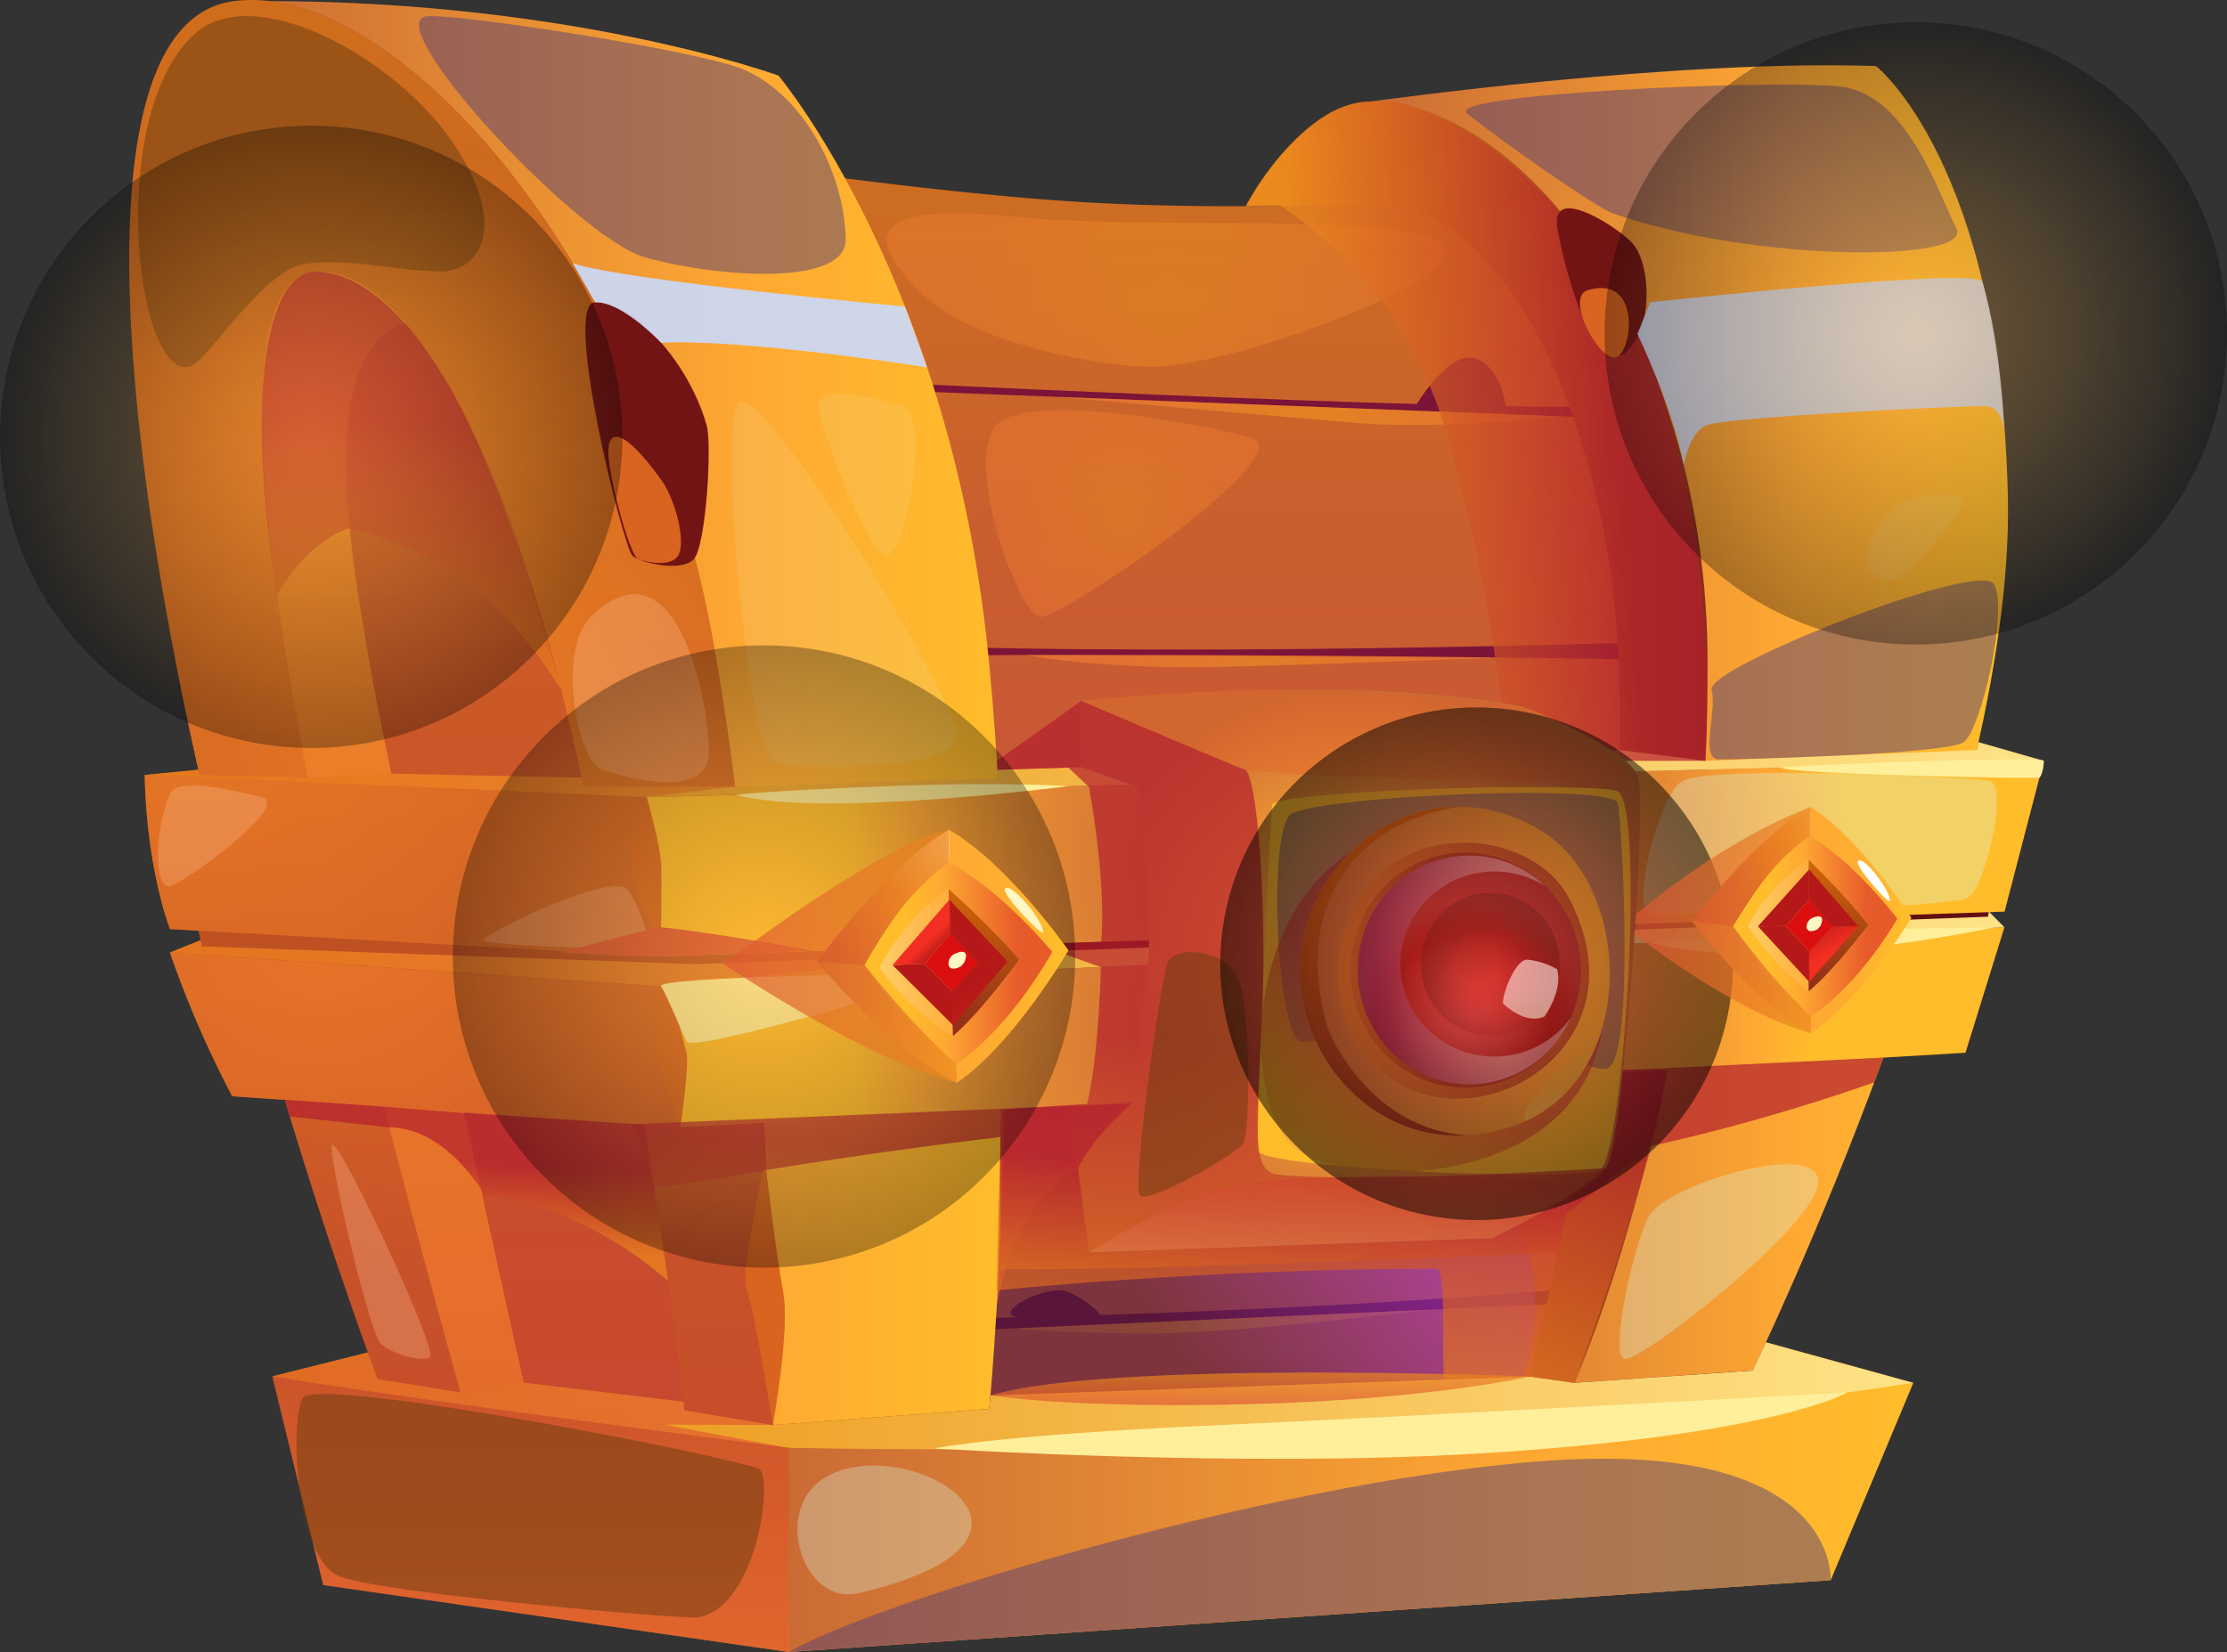 <svg xmlns="http://www.w3.org/2000/svg" xmlns:xlink="http://www.w3.org/1999/xlink" viewBox="0 0 849.79 630.55"><rect x="0" y="0" width="849.79" height="630.55" fill="#333333" stroke="none"/><defs><style>.cls-1{isolation:isolate;}.cls-2{fill:#8c1927;}.cls-3{fill:url(#_250);}.cls-4{fill:#7c1338;}.cls-5,.cls-6,.cls-7{opacity:0.46;}.cls-5{fill:url(#_24_2);}.cls-6{fill:url(#_24_2-2);}.cls-7{fill:url(#_24_2-3);}.cls-42,.cls-48,.cls-49,.cls-50,.cls-57,.cls-8,.cls-9{opacity:0.3;}.cls-8,.cls-9{mix-blend-mode:screen;}.cls-8{fill:url(#_24_2-4);}.cls-9{fill:url(#_24_2-5);}.cls-10,.cls-30,.cls-32,.cls-40,.cls-51,.cls-56,.cls-60,.cls-61,.cls-63,.cls-76{opacity:0.5;}.cls-10,.cls-30,.cls-31,.cls-40,.cls-41,.cls-42,.cls-43,.cls-47{mix-blend-mode:soft-light;}.cls-10{fill:url(#_140);}.cls-11{fill:url(#_92_2);}.cls-12{fill:url(#_92_2-2);}.cls-13{fill:url(#_321);}.cls-14{fill:url(#_323);}.cls-15{fill:url(#_5);}.cls-16{fill:#630f0f;}.cls-17{fill:url(#_323-2);}.cls-18{fill:url(#_323-3);}.cls-19{fill:url(#_220);}.cls-20{fill:url(#_220-2);}.cls-21{fill:url(#_300);}.cls-22{fill:url(#_5-2);}.cls-23{fill:url(#_300-2);}.cls-24{fill:url(#_92_2-3);}.cls-25{fill:url(#_300-3);}.cls-26{fill:#ffef9b;}.cls-27,.cls-36,.cls-37,.cls-38,.cls-39,.cls-44,.cls-46,.cls-53,.cls-74,.cls-87{opacity:0.7;}.cls-27,.cls-32,.cls-36,.cls-37,.cls-38,.cls-39,.cls-44,.cls-46,.cls-51,.cls-53,.cls-54,.cls-56,.cls-63,.cls-74,.cls-76,.cls-87{mix-blend-mode:multiply;}.cls-27{fill:url(#_61);}.cls-28{fill:url(#_252);}.cls-29{fill:url(#_308);}.cls-30{fill:#594275;}.cls-31{fill:#e75a29;opacity:0.31;}.cls-32{fill:url(#_310);}.cls-33{fill:#941717;}.cls-34{fill:#731414;}.cls-35{fill:#d96420;}.cls-36{fill:url(#_61-2);}.cls-37{fill:url(#_3);}.cls-38{fill:url(#_61-3);}.cls-39{fill:url(#_61-4);}.cls-40{fill:#683c11;}.cls-41{fill:#ffc29c;opacity:0.29;}.cls-42,.cls-43{fill:#d2fff1;}.cls-43{opacity:0.1;}.cls-44{fill:url(#_3-2);}.cls-45{fill:#de5634;}.cls-46{fill:url(#_61-5);}.cls-47{fill:#cadafc;opacity:0.9;}.cls-48,.cls-49,.cls-50,.cls-57,.cls-60,.cls-61{mix-blend-mode:color-dodge;}.cls-48{fill:url(#_21_2);}.cls-49{fill:url(#_21_2-2);}.cls-50{fill:url(#_21_2-3);}.cls-51{fill:url(#_27_2);}.cls-52{fill:url(#_941);}.cls-53{fill:url(#_20_2);}.cls-54{opacity:0.8;fill:url(#_963);}.cls-55{fill:url(#_508);}.cls-56{fill:url(#_449);}.cls-57{fill:url(#_445);}.cls-58{fill:url(#linear-gradient);}.cls-59{fill:url(#_18_2);}.cls-60{fill:url(#_6_2);}.cls-61{fill:url(#_479);}.cls-62{fill:url(#_264);}.cls-63{fill:url(#_27_2-2);}.cls-64{fill:url(#_4);}.cls-65{fill:url(#_180);}.cls-66{fill:url(#_18_2-2);}.cls-67{fill:url(#_499);}.cls-68{fill:url(#_490);}.cls-69{fill:url(#_490-2);}.cls-70{fill:url(#_490-3);}.cls-71{fill:url(#_490-4);}.cls-72{fill:url(#linear-gradient-2);}.cls-73{fill:url(#linear-gradient-3);}.cls-74{fill:url(#_3-3);}.cls-75{fill:url(#_264-2);}.cls-76{fill:url(#_27_2-3);}.cls-77{fill:url(#_4-2);}.cls-78{fill:url(#_180-2);}.cls-79{fill:url(#_18_2-3);}.cls-80{fill:url(#_499-2);}.cls-81{fill:url(#_490-5);}.cls-82{fill:url(#_490-6);}.cls-83{fill:url(#_490-7);}.cls-84{fill:url(#_490-8);}.cls-85{fill:url(#linear-gradient-4);}.cls-86{fill:url(#linear-gradient-5);}.cls-87{fill:url(#_3-4);}</style><linearGradient id="_250" x1="412.64" y1="61.33" x2="412.64" y2="533.62" gradientUnits="userSpaceOnUse"><stop offset="0.02" stop-color="#cd6d22"/><stop offset="0.29" stop-color="#ca5f2e"/><stop offset="0.66" stop-color="#c8523a"/><stop offset="1" stop-color="#c74d3e"/></linearGradient><radialGradient id="_24_2" cx="500.66" cy="156.87" r="68.48" gradientUnits="userSpaceOnUse"><stop offset="0.02" stop-color="#ffa41a"/><stop offset="1" stop-color="#ff8836"/></radialGradient><radialGradient id="_24_2-2" cx="481.63" cy="252.31" r="63.91" xlink:href="#_24_2"/><radialGradient id="_24_2-3" cx="465.9" cy="504.46" r="54.96" xlink:href="#_24_2"/><radialGradient id="_24_2-4" cx="445.03" cy="110.73" r="78.23" xlink:href="#_24_2"/><radialGradient id="_24_2-5" cx="428.29" cy="196.06" r="46.17" xlink:href="#_24_2"/><linearGradient id="_140" x1="453.89" y1="520.65" x2="534.36" y2="459.38" gradientUnits="userSpaceOnUse"><stop offset="0" stop-color="#36193b"/><stop offset="1" stop-color="#8e37e2"/></linearGradient><linearGradient id="_92_2" x1="88.61" y1="274.23" x2="383.49" y2="274.23" gradientUnits="userSpaceOnUse"><stop offset="0" stop-color="#ca6b34"/><stop offset="0.67" stop-color="#ffa933"/><stop offset="1" stop-color="#ffbd2b"/></linearGradient><linearGradient id="_92_2-2" x1="522.95" y1="276.35" x2="766.23" y2="276.35" xlink:href="#_92_2"/><linearGradient id="_321" x1="184.81" y1="570.67" x2="123.09" y2="101.61" gradientUnits="userSpaceOnUse"><stop offset="0" stop-color="#ed8a1d"/><stop offset="1" stop-color="#ffa933"/></linearGradient><radialGradient id="_323" cx="172.15" cy="274.02" r="212.34" gradientUnits="userSpaceOnUse"><stop offset="0" stop-color="#ee8b1d"/><stop offset="1" stop-color="#8b2c1b"/></radialGradient><linearGradient id="_5" x1="475.4" y1="283.27" x2="651.63" y2="283.27" xlink:href="#_323"/><radialGradient id="_323-2" cx="76.04" cy="253.68" r="257.56" xlink:href="#_323"/><radialGradient id="_323-3" cx="122.69" cy="346.85" r="248.96" xlink:href="#_323"/><radialGradient id="_220" cx="513.33" cy="327.74" r="190.33" gradientUnits="userSpaceOnUse"><stop offset="0" stop-color="#ca6b34"/><stop offset="0.24" stop-color="#cd6e34"/><stop offset="0.45" stop-color="#d67934"/><stop offset="0.66" stop-color="#e68b33"/><stop offset="0.85" stop-color="#fba533"/><stop offset="0.88" stop-color="#ffa933"/><stop offset="1" stop-color="#ffbd2b"/></radialGradient><radialGradient id="_220-2" cx="508.56" cy="392.11" r="183.23" xlink:href="#_220"/><linearGradient id="_300" x1="64.84" y1="362.22" x2="764.85" y2="362.22" gradientUnits="userSpaceOnUse"><stop offset="0" stop-color="#e88905"/><stop offset="1" stop-color="#ffe387"/></linearGradient><linearGradient id="_5-2" x1="416.99" y1="635.12" x2="416.99" y2="503.98" xlink:href="#_323"/><linearGradient id="_300-2" x1="103.93" y1="533.56" x2="730.06" y2="533.56" xlink:href="#_300"/><linearGradient id="_92_2-3" x1="300.96" y1="579.17" x2="730.06" y2="579.17" xlink:href="#_92_2"/><linearGradient id="_300-3" x1="55.24" y1="293.77" x2="779.89" y2="293.77" xlink:href="#_300"/><linearGradient id="_61" x1="615.71" y1="161.82" x2="500.5" y2="172.79" gradientUnits="userSpaceOnUse"><stop offset="0" stop-color="#b41e2d"/><stop offset="1" stop-color="#ed8a1d"/></linearGradient><radialGradient id="_252" cx="516.77" cy="370.66" r="108.25" gradientUnits="userSpaceOnUse"><stop offset="0" stop-color="#ffbd2b"/><stop offset="0.33" stop-color="#ffa933"/><stop offset="1" stop-color="#ca6b34"/></radialGradient><radialGradient id="_308" cx="550.99" cy="374.37" r="72.62" gradientUnits="userSpaceOnUse"><stop offset="0" stop-color="#da7d34"/><stop offset="0.24" stop-color="#df8633"/><stop offset="0.63" stop-color="#eea02f"/><stop offset="1" stop-color="#ffbd2b"/></radialGradient><linearGradient id="_310" x1="508.46" y1="449.96" x2="508.46" y2="491.22" gradientUnits="userSpaceOnUse"><stop offset="0" stop-color="#e54136"/><stop offset="1" stop-color="#fff"/></linearGradient><linearGradient id="_61-2" x1="502.87" y1="404.66" x2="489.15" y2="545.48" xlink:href="#_61"/><linearGradient id="_3" x1="220.06" y1="630.55" x2="220.06" gradientUnits="userSpaceOnUse"><stop offset="0" stop-color="#de5634"/><stop offset="1" stop-color="#ed8a1d"/></linearGradient><linearGradient id="_61-3" x1="182.26" y1="444.46" x2="180.88" y2="477.38" xlink:href="#_61"/><linearGradient id="_61-4" x1="157.97" y1="162.62" x2="155.91" y2="265.48" xlink:href="#_61"/><linearGradient id="_3-2" x1="480.84" y1="536.3" x2="480.84" y2="523.89" xlink:href="#_3"/><linearGradient id="_61-5" x1="477.97" y1="447.44" x2="473.86" y2="509.16" xlink:href="#_61"/><radialGradient id="_21_2" cx="731.04" cy="127.26" r="118.75" gradientTransform="translate(304.1 -479.65) rotate(45)" gradientUnits="userSpaceOnUse"><stop offset="0" stop-color="#f4a940"/><stop offset="0.09" stop-color="#e6a03c"/><stop offset="0.27" stop-color="#c38733"/><stop offset="0.51" stop-color="#895f24"/><stop offset="0.8" stop-color="#39280f"/><stop offset="1"/></radialGradient><radialGradient id="_21_2-2" cx="291.54" cy="365.09" r="118.75" gradientTransform="translate(343.55 -99.21) rotate(45)" xlink:href="#_21_2"/><radialGradient id="_21_2-3" cx="118.75" cy="166.73" r="118.75" gradientTransform="translate(152.68 -35.14) rotate(45)" xlink:href="#_21_2"/><linearGradient id="_27_2" x1="479.03" y1="474.04" x2="540.39" y2="392.23" gradientUnits="userSpaceOnUse"><stop offset="0" stop-color="#fff"/><stop offset="0.44" stop-color="#ed8a1d"/><stop offset="1" stop-color="#b41e2d"/></linearGradient><linearGradient id="_941" x1="3907.12" y1="-4856.86" x2="3907.12" y2="-4968.27" gradientTransform="matrix(0.02, 1.03, -1, 0.02, -4435.96, -3542.76)" gradientUnits="userSpaceOnUse"><stop offset="0" stop-color="#ca6b34"/><stop offset="1" stop-color="#ffbd2b"/></linearGradient><linearGradient id="_20_2" x1="3906.99" y1="-4860.46" x2="3906.99" y2="-4940.79" gradientTransform="matrix(0.02, 1.03, -1, 0.02, -4435.96, -3542.76)" gradientUnits="userSpaceOnUse"><stop offset="0" stop-color="#f08d1d"/><stop offset="1" stop-color="#8d2c1b"/></linearGradient><linearGradient id="_963" x1="3906.8" y1="-4854.85" x2="3906.8" y2="-4912.45" gradientTransform="matrix(0.02, 1.03, -1, 0.02, -4435.96, -3542.76)" gradientUnits="userSpaceOnUse"><stop offset="0" stop-color="#f08d1d"/><stop offset="0.21" stop-color="#d4721c"/><stop offset="0.56" stop-color="#ae4c1c"/><stop offset="0.83" stop-color="#96351b"/><stop offset="1" stop-color="#8d2c1b"/></linearGradient><radialGradient id="_508" cx="3906.8" cy="-4921.85" r="42.56" gradientTransform="matrix(0, 1.03, -1, 0, -4361.03, -3636.6)" gradientUnits="userSpaceOnUse"><stop offset="0" stop-color="#d14b4b"/><stop offset="0.17" stop-color="#c84141"/><stop offset="0.44" stop-color="#b02727"/><stop offset="0.73" stop-color="#910606"/><stop offset="0.83" stop-color="#940f0f"/><stop offset="0.99" stop-color="#9d2626"/><stop offset="1" stop-color="#9e2929"/></radialGradient><linearGradient id="_449" x1="3906.8" y1="-4882.03" x2="3906.8" y2="-4932.65" gradientTransform="matrix(0.02, 1.03, -1, 0.02, -4435.96, -3542.76)" gradientUnits="userSpaceOnUse"><stop offset="0" stop-color="#8b2788"/><stop offset="1" stop-color="#fff"/></linearGradient><radialGradient id="_445" cx="3904.74" cy="-4929.86" r="26.53" gradientTransform="matrix(0.02, 1.03, -1, 0.02, -4435.96, -3542.76)" gradientUnits="userSpaceOnUse"><stop offset="0.16" stop-color="#e61c24"/><stop offset="0.24" stop-color="#da1b22"/><stop offset="0.39" stop-color="#ba171d"/><stop offset="0.58" stop-color="#861015"/><stop offset="0.81" stop-color="#3f080a"/><stop offset="1"/></radialGradient><linearGradient id="linear-gradient" x1="3903.35" y1="-4945.05" x2="3925.34" y2="-4945.05" gradientTransform="matrix(0.02, 1.03, -1, 0.02, -4435.96, -3542.76)" gradientUnits="userSpaceOnUse"><stop offset="0" stop-color="#fff"/><stop offset="1" stop-color="#fff7c4"/></linearGradient><linearGradient id="_18_2" x1="3845.93" y1="-4888.37" x2="3968.31" y2="-4888.37" gradientTransform="matrix(0.02, 1.03, -1, 0.02, -4435.96, -3542.76)" gradientUnits="userSpaceOnUse"><stop offset="0" stop-color="#d16509"/><stop offset="1" stop-color="#8d2c1b"/></linearGradient><linearGradient id="_6_2" x1="3937.77" y1="-4955.13" x2="3963.37" y2="-4955.13" gradientTransform="matrix(0.02, 1.03, -1, 0.02, -4435.96, -3542.76)" gradientUnits="userSpaceOnUse"><stop offset="0" stop-color="#ebbd38"/><stop offset="1" stop-color="#fff29e"/></linearGradient><radialGradient id="_479" cx="563.41" cy="367.83" r="97.82" gradientTransform="translate(842.78 -244.28) rotate(81.39)" gradientUnits="userSpaceOnUse"><stop offset="0.09" stop-color="#e84136"/><stop offset="0.15" stop-color="#d73c32"/><stop offset="0.46" stop-color="#7c231d"/><stop offset="0.72" stop-color="#39100d"/><stop offset="0.91" stop-color="#100404"/><stop offset="1"/></radialGradient><linearGradient id="_264" x1="3886.96" y1="-4626.68" x2="3891.34" y2="-4719.48" gradientTransform="translate(-4537.08 -3240.42) rotate(86.61)" gradientUnits="userSpaceOnUse"><stop offset="0" stop-color="#ca6b34"/><stop offset="0.54" stop-color="#ffa933"/><stop offset="0.75" stop-color="#ffad31"/><stop offset="0.94" stop-color="#ffb82d"/><stop offset="1" stop-color="#ffbd2b"/></linearGradient><linearGradient id="_27_2-2" x1="-3684.07" y1="-5010.07" x2="-3725.68" y2="-5049.91" gradientTransform="matrix(1, -0.03, -0.03, -1, 3874.8, -4817.16)" xlink:href="#_27_2"/><linearGradient id="_4" x1="3865.95" y1="-4891.54" x2="3865.95" y2="-4848.11" gradientTransform="translate(-4577.84 -3401.21) rotate(88.87)" gradientUnits="userSpaceOnUse"><stop offset="0" stop-color="#e75a29"/><stop offset="0.67" stop-color="#ffa933"/><stop offset="1" stop-color="#ffbd2b"/></linearGradient><linearGradient id="_180" x1="3875.57" y1="-4866.47" x2="3875.2" y2="-4796.46" gradientTransform="translate(-4573.98 -3411.17) rotate(88.87)" gradientUnits="userSpaceOnUse"><stop offset="0" stop-color="#ffa933"/><stop offset="0.33" stop-color="#ffc35a"/><stop offset="0.78" stop-color="#ffe389"/><stop offset="1" stop-color="#ffef9b"/></linearGradient><linearGradient id="_18_2-2" x1="3847.46" y1="-4873.98" x2="3903.63" y2="-4873.98" gradientTransform="translate(-4573.98 -3411.17) rotate(88.87)" xlink:href="#_18_2"/><linearGradient id="_499" x1="-9342.42" y1="-1094.12" x2="-9335.63" y2="-1103.41" gradientTransform="matrix(-0.03, -0.94, -1.12, 0.04, -1175.68, -8332.86)" gradientUnits="userSpaceOnUse"><stop offset="0" stop-color="#de3c14"/><stop offset="1" stop-color="#db0f0f"/></linearGradient><linearGradient id="_490" x1="-9339.59" y1="-1101.46" x2="-9353.91" y2="-1087.14" gradientTransform="matrix(-0.03, -0.94, -1.12, 0.04, -1175.68, -8332.86)" gradientUnits="userSpaceOnUse"><stop offset="0" stop-color="#b51818"/><stop offset="0.23" stop-color="#bb1a19"/><stop offset="0.55" stop-color="#cd211c"/><stop offset="0.92" stop-color="#eb2c21"/><stop offset="1" stop-color="#f22f22"/></linearGradient><linearGradient id="_490-2" x1="-9335.93" y1="-1099.26" x2="-9355.89" y2="-1113.12" xlink:href="#_490"/><linearGradient id="_490-3" x1="-9329.07" y1="-1094.24" x2="-9323.91" y2="-1088.83" xlink:href="#_490"/><linearGradient id="_490-4" x1="-9322.34" y1="-1112.22" x2="-9335.59" y2="-1101.63" xlink:href="#_490"/><linearGradient id="linear-gradient-2" x1="-3670.93" y1="-5040.19" x2="-3670.87" y2="-5040.19" gradientTransform="matrix(1, -0.03, -0.03, -1, 3874.8, -4817.16)" xlink:href="#linear-gradient"/><linearGradient id="linear-gradient-3" x1="3864.95" y1="-4863.07" x2="3864.95" y2="-4863.1" gradientTransform="translate(-4577.84 -3401.21) rotate(88.87)" xlink:href="#linear-gradient"/><linearGradient id="_3-3" x1="275.7" y1="365.01" x2="365.12" y2="365.01" xlink:href="#_3"/><linearGradient id="_264-2" x1="3868.51" y1="-5091.48" x2="3872.32" y2="-5172.33" gradientTransform="translate(-4558.78 -3364.45) rotate(88.29)" xlink:href="#_264"/><linearGradient id="_27_2-3" x1="-3227" y1="-4985.04" x2="-3263.71" y2="-5020.19" gradientTransform="matrix(1, -0.01, -0.01, -1, 3896.37, -4692.36)" xlink:href="#_27_2"/><linearGradient id="_4-2" x1="3828.3" y1="-5346.18" x2="3828.3" y2="-5308.25" gradientTransform="translate(-4595.85 -3526.42) rotate(90.56)" xlink:href="#_4"/><linearGradient id="_180-2" x1="3837.95" y1="-5324.05" x2="3837.63" y2="-5263.76" gradientTransform="translate(-4591.69 -3536.26) rotate(90.56)" xlink:href="#_180"/><linearGradient id="_18_2-3" x1="3812.82" y1="-5330.38" x2="3863.03" y2="-5330.38" gradientTransform="translate(-4591.69 -3536.26) rotate(90.56)" xlink:href="#_18_2"/><linearGradient id="_499-2" x1="-9309.68" y1="-1502.51" x2="-9303.69" y2="-1510.71" gradientTransform="matrix(0, -0.94, -1.12, 0.01, -1049.14, -8356.42)" xlink:href="#_499"/><linearGradient id="_490-5" x1="-9307.2" y1="-1509.21" x2="-9320.18" y2="-1496.23" gradientTransform="matrix(0, -0.94, -1.12, 0.01, -1049.14, -8356.42)" xlink:href="#_490"/><linearGradient id="_490-6" x1="-9303.92" y1="-1506.73" x2="-9321.92" y2="-1519.23" gradientTransform="matrix(0, -0.94, -1.12, 0.01, -1049.14, -8356.42)" xlink:href="#_490"/><linearGradient id="_490-7" x1="-9297.8" y1="-1502.66" x2="-9293.12" y2="-1497.76" gradientTransform="matrix(0, -0.94, -1.12, 0.01, -1049.14, -8356.42)" xlink:href="#_490"/><linearGradient id="_490-8" x1="-9291.72" y1="-1518.43" x2="-9303.68" y2="-1508.87" gradientTransform="matrix(0, -0.94, -1.12, 0.01, -1049.14, -8356.42)" xlink:href="#_490"/><linearGradient id="linear-gradient-4" x1="-3216" y1="-5011.56" x2="-3215.95" y2="-5011.56" gradientTransform="matrix(1, -0.01, -0.01, -1, 3896.37, -4692.36)" xlink:href="#linear-gradient"/><linearGradient id="linear-gradient-5" x1="3827.41" y1="-5321.4" x2="3827.41" y2="-5321.42" gradientTransform="translate(-4595.85 -3526.42) rotate(90.56)" xlink:href="#linear-gradient"/><linearGradient id="_3-4" x1="752.28" y1="319.08" x2="820.62" y2="319.08" gradientTransform="matrix(1, 0.03, -0.03, 1, -118.63, 8.15)" xlink:href="#_3"/></defs><title>gold_chest</title><g class="cls-1"><g id="Layer_2" data-name="Layer 2"><g id="chests"><path class="cls-2" d="M156.05,539.8S54.78,197.13,74.9,115.74,141.65-10.9,226.69,127.63c99.11,161.47,70.4,425.2,70.4,425.2Z"/><path class="cls-3" d="M639.08,539.11l-342,13.72S309,379.42,271.49,241.64,166.34,49.9,141.65,40.76c0,0,161.84,28.35,260.6,35.67s225.86-4.58,266.09-12.81C668.34,63.62,717.72,317.83,639.08,539.11Z"/><path class="cls-4" d="M312.41,144.78s245.52,12.34,303.12,10.28l4.81,4.8L301,147.52Z"/><path class="cls-4" d="M310.35,244.9c121.39,6.86,325.76,0,325.76,0l-7.55,6.86s-235.23-4.11-343.58,0Z"/><path class="cls-4" d="M356.53,503.45s151.93-1.92,272.72-14.4c2-.21-3.4,7.2-3.4,7.2s-282.58,12.68-280.52,12.68S356.53,503.45,356.53,503.45Z"/><path class="cls-5" d="M404,151.5s86.06,7.68,115.55,10.08,77.83-2.6,77.83-2.6Z"/><path class="cls-6" d="M391.28,250,572,251s-63.1,2.53-107.33,3.55S391.28,250,391.28,250Z"/><path class="cls-7" d="M388.3,507l155.2-7s-75,9.67-111.3,9S388.3,507,388.3,507Z"/><path class="cls-8" d="M353.79,113.92C369,128,409.56,139.06,438.37,140S560.85,107,551,93.8s-114-5.94-163.37-11S324.07,86.48,353.79,113.92Z"/><path class="cls-9" d="M380.3,162.23c-12.9,14.69,8.69,72.39,16.46,73.3s101.5-62.64,80.47-68.58S391.28,149.74,380.3,162.23Z"/><path class="cls-4" d="M574.38,155c0-6.15-5.55-19.16-14.57-18.49S540.09,155,540.09,155Z"/><path class="cls-4" d="M388.3,502.81c-10.33-1.53,11.48-13.08,19.4-9.65a36.14,36.14,0,0,1,12.37,8.74A98.84,98.84,0,0,1,388.3,502.81Z"/><path class="cls-10" d="M377.48,537.74C375.37,395.09,482,443,541.93,447.13s43.85,75.39,35.75,86.43S377.69,552.12,377.48,537.74Z"/><path class="cls-11" d="M297.09,28.88S213.88-1.67,88.61.53c0,0,108.81,35.52,153.62,160S295,548,295,548l82.51-10.3s13.52-140.86,0-283.92C363.79,108.43,297.09,28.88,297.09,28.88Z"/><path class="cls-12" d="M523,38.75S639.08,22.48,715.89,25.22c0,0,47.55,37.49,50.29,164.59s-97.38,333.3-97.38,333.3l-68,4.68s53.35-133.32,43.8-281.29C632.68,61.79,523,38.75,523,38.75Z"/><path class="cls-13" d="M169.08,122.15c-53.49-6.18-35.66,87.09-27.43,134.41s63.78,296.27,63.78,296.27H173.2S120.39,355.32,100.5,249,90.21,102.94,114.21,92.66,169.08,122.15,169.08,122.15Z"/><path class="cls-14" d="M253.34,543.77l7.79-5.46-.35-3.33c-1.16-10.77-5.37-47.35-14.77-105.63q-3.93-24.45-9.15-53.93c-.64-3.7-1.33-7.47-2-11.3q-4-22.32-8.85-47.21c-.91-4.65-1.81-9.22-2.73-13.7-.22-1-.43-2-.63-3l-.73-3.44c-29.28-137.53-70-193.16-100.15-193.16-28.81,0-27,73.21-5.52,186.77.4,2.1.81,4.24,1.24,6.39.11.59.22,1.18.34,1.77,3.66,18.57,8.16,39,13,59.76l2.34,9.94c4.35,18.27,8.92,36.65,13.39,54.18,13.74,53.92,26.57,99.73,29.22,109.1l.49,1.75,23.49,5-53.32-5.48c-.8-2.12-1.58-4.26-2.36-6.4l-.24-.63c-12.52-34.17-24.35-69.9-35.16-106-5.41-18.07-10.56-36.23-15.41-54.3Q92,360.8,90.8,356.08c-5.24-20-10.08-39.84-14.47-59.36-.08-.31-.15-.63-.22-.93l-.44-2C41.47,140.47,35.44,8.39,88.61.53,148.34-8.29,244.06,94.71,271.5,241.64c3.48,18.68,6.46,38.46,9,58.59.14,1,.26,2.09.4,3.13,2.45,20,4.48,40.28,6.16,60.23q.48,5.7.91,11.33c1.46,18.47,2.6,36.51,3.5,53.53a.52.52,0,0,1,0,.18c3,56.43,3.44,101.76,3.49,115.28,0,2.7,0,4.13,0,4.13Z"/><path class="cls-15" d="M523,38.75c-26.59,0-47.55,39.94-47.55,39.94s40.2-.23,55.29-.91c0,0,54.28,2.53,80,118.89,26.52,119.78-27,328.72-27,328.72l17,2.4s50.84-112.37,50.84-274.74C651.63,129.69,581.93,38.75,523,38.75Z"/><polygon class="cls-16" points="74.91 351.85 78.08 365.6 252.88 380.95 757.49 356 760.92 336.8 243.83 349.46 74.91 351.85"/><path class="cls-17" d="M779.89,290.4l-13.66,52.48L287,363.59l-5.39.23-29.36,1.28-17.44-1-104-5.8-40-2.24-26-1.45c-9.6-27.2-9.6-58.84-9.6-58.84l21.09.93,41.49,1.84,105.45,4.65,23.48,1,34.13-.89Z"/><path class="cls-18" d="M764.84,353.93,750,401.81,291.45,428.45,259.6,430.3,246,429.35l-99.44-6.91-37.88-2.63-20.08-1.4a400.54,400.54,0,0,1-23.77-54.86l28.44,2,39.9,2.75,103.68,7.16,15.41,1.06L288,374.92Z"/><polygon class="cls-19" points="246.76 304.25 252.29 365.09 764.91 347.95 779.89 290.39 246.76 304.25"/><path class="cls-20" d="M259.6,430.3l-7.34-53.82,512.59-22.55L750,401.81S264.09,430.61,259.6,430.3Z"/><polygon class="cls-21" points="64.84 363.55 76.53 358.88 77.06 361.21 265.09 368 758.58 349.9 758.93 347.95 764.85 353.93 252.26 376.48 64.84 363.55"/><polygon class="cls-22" points="730.06 527.79 698.51 603.12 300.96 630.55 123.36 604.95 103.93 525.39 140.28 516.26 143.85 525.78 144.09 526.41 175.79 531.54 199.86 527.79 260.78 534.98 261.13 538.31 294.92 543.91 294.96 543.91 377.48 537.74 377.93 532.6 583.75 525.39 600.79 527.79 668.79 523.1 673.88 512.31 730.06 527.79"/><path class="cls-23" d="M730.06,527.79s-57.15,20.47-180.6,25-248.5-.16-248.5-.16c-154.51-19.86-197-27.28-197-27.28l36.34-9.13,3.82,10.15,31,5a5.45,5.45,0,0,0,1.71,0l23.07-3.64L260.78,535l.35,3.33,33.79,5.6,82.56-6.17.45-5.14,205.83-7.21,17,2.4,68-4.68,5.08-10.81Z"/><path class="cls-24" d="M301,552.67v77.88l397.55-27.43,31.55-75.33s-83.66,13.55-201.62,21.56C442.19,555.22,301,552.67,301,552.67Z"/><polygon class="cls-25" points="779.89 290.4 280.88 303.36 246.75 304.25 223.27 303.21 117.82 298.56 76.33 296.72 55.24 295.79 75.67 293.81 76.11 295.79 117.48 296.79 149.3 295.31 221.91 296.79 222.64 300.23 280.48 300.23 380.81 297.02 380.62 293.81 618.03 286.28 650.74 290.4 754.28 286.28 754.97 283.28 779.89 290.4"/><path class="cls-26" d="M356.53,552.83s23.77-5,104.24-8.68,244.1-12.67,244.1-12.67-28,16.56-141.35,23.34C472.15,560.28,356.53,552.83,356.53,552.83Z"/><path class="cls-27" d="M475.4,78.69S493,42.52,523,38.75,612.89,81.19,634.67,151.5s16.07,138.9,16.07,138.9h-32.8l-43.56-9.77s-5.07-56.05-22.66-116.15S487.5,77.91,487.5,77.91Z"/><path class="cls-28" d="M412.64,292.8V267.53s102.87-11,168.32,2.19c0,0,40.74,15.41,44.17,27.07s-6.31,143.41-12.34,149c-10.92,10.22-43.21,26.75-43.21,26.75l-154,5.48L407.7,422l24-.8s3.8-32,6.54-56.06l.32-7.72s.68-36.34-4.12-56.92Z"/><path class="cls-29" d="M485.46,307.31C484,322.66,479.74,432.13,479.74,439s121.82,12.33,130.74,7.53,17.27-136.74,7.08-144.3C612.08,298.14,486,301.42,485.46,307.31Z"/><path class="cls-30" d="M496.89,397.66c-9.79-.23-13.14-79.63-4.57-86.69s123.46-12.3,125.05-4.32S624,406.07,613,407.89s-33.19-22.4-35.34-28.8S559.37,348.82,551,348,527.52,398.41,496.89,397.66Z"/><path class="cls-31" d="M412.64,267.53s9.84,8.82,62.35,26.23c7.43,2.47,145,6.4,145.34,3,.72-6.4-32-26-39.37-27.07C513.33,260,447,262.65,412.64,267.53Z"/><path class="cls-32" d="M461,454.88a281.68,281.68,0,0,0-45.5,23.19l154-5.48s32.26-16.13,31.8-19.9S484.14,445.77,461,454.88Z"/><path class="cls-16" d="M520.21,418.14c7.25,2.52,32.48,10,56.11,1a2.15,2.15,0,0,0,1.27-2.62l-15.87-52.83a7,7,0,0,1,1.45-6.09A18.29,18.29,0,1,0,530.7,346c0,3.34,2.26,7.46,4.31,10.5a12.82,12.82,0,0,1,1.76,10.31l-17.88,48.52A2.14,2.14,0,0,0,520.21,418.14Z"/><path class="cls-33" d="M576.32,419.14c-11,4.18-22.36,4.8-32.08,4a67.58,67.58,0,0,0,17.92-4,2.15,2.15,0,0,0,1.27-2.62l-15.87-52.84a6.9,6.9,0,0,1,1.45-6.07,18.3,18.3,0,0,0-7.08-28.45,18.3,18.3,0,0,1,21.25,28.45,6.94,6.94,0,0,0-1.47,6.07l15.88,52.84A2.15,2.15,0,0,1,576.32,419.14Z"/><path class="cls-34" d="M594.27,86.94c2.63,15.57,11.43,46.66,20.35,48.46,4.75,1,6.1-.74,8.74-4.3,7.29-9.82,6.29-32.08-1.25-39.13S591.56,70.83,594.27,86.94Z"/><path class="cls-35" d="M605.93,110.73c-8.58,2.5,3,25,9.83,25.76S627.39,104.49,605.93,110.73Z"/><path class="cls-36" d="M600.79,527.79s30.52-81.34,35.32-119.36h-16.8s-2.41,28.5-6.52,37.41c0,0-91.93,6-125.29,2.49-10.5-1.12-7.72-18.16-5.87-61.45s-2-91.57-6.64-93.12-62.35-26.23-62.35-26.23L380.4,290.39l.21,3.42L407.7,293l7.84,7.44s6.72,35.54,4.66,59.08l-17.38.58V363l17.25,6.14s-.64,33.27-5.23,52.19L382,423.44l-1.63,69.09s77.43-8.28,167.82-8.28c3.53,0,2,27,2.77,42.29l32.77-1.15Z"/><path class="cls-37" d="M301,552.67v77.88L123.36,605l-19.43-79.56,36.34-9.13,3.58,9.52c-12.52-34.17-24.35-69.9-35.16-106l-20.08-1.4a400.54,400.54,0,0,1-23.77-54.86l11.68-4.67c-.83-3.14,0-.5-.83-3.64l-10.85-.61c-9.6-27.2-9.6-58.84-9.6-58.84l20.43-2C41.47,140.47,35.44,8.39,88.61.53,148.34-8.29,244.06,94.71,271.5,241.64c3.48,18.68,6.46,38.46,9,58.59l-33.73,4,5.54,60.85,138.51-4.64L365,364.67,252.27,376.48l7.33,53.82,31.87-1.67,3.45,115.28-41.58-.14Z"/><path class="cls-38" d="M148.58,430.3c22.28.23,36.27,25.83,36.27,25.83S218.65,457.51,255,489l-9-59.69-68-4.43-31.42-2.48-37.88-2.63,1.93,6.4Z"/><path class="cls-39" d="M121.76,103.63C100,102.26,94.15,155,105.64,227.41c0,0,10-19.54,27.09-25.71,0,0,29.32,5.1,53.87,27.43,15,13.61,27.52,34,27.52,34s-20.38-76.79-42-114.51S131.68,104.25,121.76,103.63Z"/><path class="cls-35" d="M246.75,304.25c-4.06,5.8-6.81,24.09-4.52,32.55s9.82,25.67,9.82,25.67.65-24.53.21-32.76S246.75,304.25,246.75,304.25Z"/><path class="cls-35" d="M252.27,376.48c6.42,8.1,8.25,20.9,9.62,25s-2.29,28.81-2.29,28.81S250,403.91,250,400,252.27,376.48,252.27,376.48Z"/><path class="cls-35" d="M291.88,442.61c-3.47,18.78-9.42,44.94-6.9,49.92s9.94,51.38,9.94,51.38,6.63-36.61,3.95-50.65S291.88,442.61,291.88,442.61Z"/><path class="cls-34" d="M227.08,115.37c-12.64.35,10.89,94.1,14.32,96.84s18.43,6.18,23.23,1.37,7.14-44.11,5-51.35C262.2,136.52,240.68,115,227.08,115.37Z"/><path class="cls-35" d="M252.46,183.37c-13.87-19.41-20.8-20.57-20.29-10s8.26,39,11.44,40.09,13.2,3.42,15.54-2.14S257.65,190.65,252.46,183.37Z"/><path class="cls-40" d="M445.67,367.16c-2.84,6.41-13.86,85.93-10.66,89.2s37.25-15.9,39.54-20.22,3.12-52.46-2.36-63.27S448.39,361,445.67,367.16Z"/><path class="cls-41" d="M239.37,339.54c5.14,6.19,10,22.88,7.39,22.93s-61.57-1.4-62.25-3.59S233.5,332.47,239.37,339.54Z"/><path class="cls-40" d="M289.32,560.42c-30.39-8.87-168.7-34.7-173.73-26.86s-3.24,61.55,14.17,68.19,132.18,16.4,136.7,15.59C289.32,613.22,295.4,562.2,289.32,560.42Z"/><path class="cls-40" d="M74.9,12.42C40.31,42.06,51.42,144.78,72.25,140c6.69-1.53,27.79-36.92,44.25-39.33s36.58,2.94,51.66,2.94,26.54-17.78,4-50.09S97.32-6.78,74.9,12.42Z"/><path class="cls-26" d="M629.69,359.88c50.4,12.17,131.23-5.95,131.23-5.95s-35,.8-53.15.57S629.69,359.88,629.69,359.88Z"/><path class="cls-26" d="M280.88,303.36c31.76,9,126.82-3.29,126.82-3.29s-23.54-1.76-69.36,0S280.88,303.36,280.88,303.36Z"/><path class="cls-30" d="M559.81,43.28c12.92,10.47,49,35.85,55.73,38.19,53.48,18.73,137.84,18.73,131,5.7S728,35.73,701.94,33,550.64,35.85,559.81,43.28Z"/><path class="cls-42" d="M629.69,463.51c-5.59,8.39-16,53.79-9.78,55.17s74.59-52.11,73.91-67.89S637.45,451.85,629.69,463.51Z"/><path class="cls-43" d="M720.47,196.06c-12.16,13.51-8.23,25.53,0,25.53s30.16-28.65,28.79-30.79S729.64,185.86,720.47,196.06Z"/><path class="cls-30" d="M163.59,6.13c-21.44.36,56.09,84.47,82.3,92S323,109.87,322.7,91.28c-.5-27-18.14-58.85-43.51-66.37S178.21,5.89,163.59,6.13Z"/><path class="cls-43" d="M280.88,155c-6.08,19.73,5.58,131.48,14.1,135.36s70.24,4,70.24-9.78S286.38,137.18,280.88,155Z"/><path class="cls-43" d="M312.41,155c0,7.78,18.94,56.94,25.93,56.94s17.26-53.54,6-56.94S312.36,146.45,312.41,155Z"/><path class="cls-44" d="M377.93,532.6c45.35-13.61,205.83-7.21,205.83-7.21s-37.35,8.69-106,10.52S377.93,532.6,377.93,532.6Z"/><path class="cls-30" d="M301,630.55c38.2-21.95,211.47-72,306.11-73.73s91.44,46.3,91.44,46.3Z"/><path class="cls-45" d="M214.12,363.41c1.63-.29,36.3-9.65,38.12-9.48,14.91,1.38,49.73,7.36,57.88,8.93.79.15-55.68,2.24-57.83,2.24C238.34,365.09,212.85,363.64,214.12,363.41Z"/><path class="cls-26" d="M778.23,296.79c-.9.6-97.75-1.35-98.23-3.8-.16-.82,99.89-4.47,99.89-2.59C779.89,293.14,779,296.25,778.23,296.79Z"/><path class="cls-26" d="M252.27,376.48c2.72,4.47,8.82,19.6,9.93,21.18,2.87,4.13,104.56-25.57,97.29-25.9S249.91,372.63,252.27,376.48Z"/><path class="cls-46" d="M715.19,413.12a757.9,757.9,0,0,1-85.5,24.42s-10.2,8.89-32.41,26a94.39,94.39,0,0,1-2.9,14.56s-169.27,7.55-212.7,6.18l.1-50.3s-40.67,4.66-89.42,12.62c0,0-27.63,5.65-42.77,6.58l-2.11-10.54-6.08-13.56,190.34-7.9s-14.86,12.8-20.35,24.69l4.15,32.23,154-5.48s37.95-18.52,43.21-26.75,6.52-37.41,6.52-37.41l99.37-4.77Z"/><path class="cls-30" d="M760.92,223c-5.43-9.56-110,31.83-107.8,40.23s-4.71,26.61,2.87,26.63,86.68-1.93,93.33-6.59S766.41,232.66,760.92,223Z"/><path class="cls-42" d="M641.94,298.1c-8.94,4.84-20.05,49.62-12.25,50.68S744.46,346.4,751,342.63s15.58-43,8.23-44.53S653.25,292,641.94,298.1Z"/><path class="cls-41" d="M64.84,303c-6.68,16.43-5.49,36.51,0,35.28s46.74-31.11,35-34S67.42,296.6,64.84,303Z"/><path class="cls-42" d="M315.84,563.34c-22,11.85-9.43,49.62,11.43,44.81C415.54,587.8,347.25,546.42,315.84,563.34Z"/><path class="cls-41" d="M126.56,438.07c.51,12.09,14.46,69.18,18.29,74.24,3.35,4.44,19.35,8.73,19.43,4.85C164.43,509.39,126.09,427,126.56,438.07Z"/><path class="cls-41" d="M225.31,235.54c-12.64,12.3-5.48,54.74,4.58,58.23s39.95,11.25,40.55-6.12S258.69,203.09,225.31,235.54Z"/><path class="cls-47" d="M756.49,107.59c-1.7-5.85-126.8,7.77-126.8,7.77l-4.87,12.11s13.82,28.68,17.7,50.08c0,0,1.83-12.56,8.9-15.32,7.58-3,98.22-7.51,106.07-7.19s7.35,11.69,7.35,11.69S764.21,134.12,756.49,107.59Z"/><path class="cls-47" d="M218.55,100.49C238,107.11,345.32,117,345.32,117c1.16,3,8.44,23.21,8.44,23.21s-69.74-11-101.5-9.39c0,0-15.19-16-25.18-15.4Z"/><circle class="cls-48" cx="731.04" cy="127.26" r="118.75" transform="translate(124.13 554.19) rotate(-45)"/><circle class="cls-49" cx="291.54" cy="365.09" r="118.75" transform="translate(-172.77 313.08) rotate(-45)"/><circle class="cls-50" cx="118.75" cy="166.73" r="118.75" transform="translate(-83.11 132.81) rotate(-45)"/><path class="cls-51" d="M513.33,326.59c-37,25.56-39,88.58-21.54,109.55C507.41,454.91,610.1,457.26,612.18,384S540.42,307.9,513.33,326.59Z"/><path class="cls-52" d="M587.41,316.65c-41.57-24.27-84.67,5.56-90.73,45s30.38,84.4,79.79,68.44S623.93,338,587.41,316.65Z"/><path class="cls-53" d="M598.63,342.65c-11.38-21.62-48.7-29.31-71.36-9.83s-24.54,64.13,8.09,81.56C570.51,433.16,627.13,396.77,598.63,342.65Z"/><path class="cls-54" d="M560,415.16c-24.18.46-44.15-19.27-44.62-44.06s18.75-45.26,42.92-45.71,44.14,19.27,44.61,44.06S584.13,414.7,560,415.16Z"/><ellipse class="cls-55" cx="560.71" cy="370.24" rx="42.56" ry="43.65" transform="translate(-6.9 10.68) rotate(-1.08)"/><path class="cls-56" d="M561.54,413.89c-23.51.44-42.93-18.74-43.38-42.84s18.22-44,41.72-44.45a41.79,41.79,0,0,1,29.69,11.6,36,36,0,0,0-20-5.55c-19.81.38-35.57,16.49-35.2,36s16.72,35,36.53,34.61a36,36,0,0,0,28.44-14.69A42.45,42.45,0,0,1,561.54,413.89Z"/><path class="cls-57" d="M569.19,395.19c-14.65.27-26.75-11.68-27-26.7s11.36-27.43,26-27.71,26.75,11.68,27,26.7S583.84,394.91,569.19,395.19Z"/><path class="cls-58" d="M582.94,366.3c-4.53-.43-9.53,12.7-9.45,16.64,0,0,8.18,8.43,15.8,5.07,0,0,7.14-9.59,4.89-18.06A29,29,0,0,0,582.94,366.3Z"/><path class="cls-59" d="M496.68,361.68c4.57-29.78,30.24-54.08,60.43-53.78-34.4,4.88-64,31.2-51.17,82.4,1.56,6.25,18,40.81,53.68,43C519.07,435.58,491.33,396.5,496.68,361.68Z"/><path class="cls-60" d="M582.25,427.87c-5.14-2.09,20.31-29.92,25.82-26.42v0C602.89,412.78,594.39,422.33,582.25,427.87Z"/><circle class="cls-61" cx="563.41" cy="367.83" r="97.82" transform="translate(115.41 869.84) rotate(-81.39)"/><path class="cls-62" d="M365.12,413.27c-23.6-10.81-53.39-46.09-53.39-46.09s27.49-37.68,50.44-50.43c22.48,12.88,45.53,46,45.53,46S386.72,398.71,365.12,413.27Z"/><path class="cls-63" d="M362.16,316.74c-23,12.77-50.43,50.43-50.43,50.43l18.11,1.18A205.55,205.55,0,0,1,362,329.12,72.13,72.13,0,0,0,362.16,316.74Z"/><path class="cls-64" d="M329.84,368.35S345.49,339.1,362,329.12c0,0,17.12,8,39.55,34.17,0,0-15.3,28.26-36.63,42.84C364.91,406.13,351.51,394.84,329.84,368.35Z"/><path class="cls-65" d="M361.94,339.28a82.94,82.94,0,0,0-26.3,30.05,96.33,96.33,0,0,0,28,26.1C376.76,383.84,389,366.26,389,366.26,378,353.45,361.94,339.28,361.94,339.28Z"/><path class="cls-66" d="M361.94,339.28l1.69,56.15c10.82-9.17,25.37-29.17,25.37-29.17C378,353.45,361.94,339.28,361.94,339.28Z"/><polygon class="cls-67" points="363.33 378.45 373.17 367.51 362.65 356.33 352.81 367.83 363.33 378.45"/><polygon class="cls-68" points="363.72 391.35 363.33 378.45 352.81 367.83 340.6 368.35 363.72 391.35"/><polygon class="cls-69" points="384.48 367.01 373.17 367.51 363.33 378.45 363.72 391.35 384.48 367.01"/><polygon class="cls-70" points="362.65 356.33 352.81 367.83 340.6 368.35 362.25 343.39 362.65 356.33"/><polygon class="cls-71" points="384.48 367.01 373.17 367.51 362.65 356.33 362.25 343.39 384.48 367.01"/><path class="cls-72" d="M383.49,339.28c1.94-3.17,15.08,12.48,14.51,16.59C397.77,357.5,382.19,341.41,383.49,339.28Z"/><path class="cls-73" d="M367.9,367.47c2.4-5.35-1.68-4.57-4.18-3.08s-3.13,7.55,2.9,4.5Z"/><path class="cls-74" d="M362.17,316.75c-23.87,4.39-80.52,47.07-80.52,47.07l-5.95,3.84s55.3,37.56,89.42,45.61l-.21-7.14s-24.4-21.77-35.07-37.78c0,0,10.75-23.32,32.15-39.23Z"/><path class="cls-75" d="M691,394.35c-20.28-10.28-45.32-42.58-45.32-42.58s24.92-32.94,45.23-43.74c19.26,12.1,38.47,42.31,38.47,42.31S710.19,381.9,691,394.35Z"/><path class="cls-76" d="M690.92,308c-20.32,10.8-45.23,43.74-45.23,43.74l15.6,1.81a187,187,0,0,1,29.16-34.5A65.61,65.61,0,0,0,690.92,308Z"/><path class="cls-77" d="M661.29,353.58s14.53-26,29.16-34.5c0,0,14.71,7.61,33.57,31.56,0,0-14.06,24.85-33,37.32C691,388,679.48,377.81,661.29,353.58Z"/><path class="cls-78" d="M690.15,328.16A70.3,70.3,0,0,0,667,353.26a102.91,102.91,0,0,0,23.15,25.11C701.9,368.35,713,353,713,353,703.75,341.24,690.15,328.16,690.15,328.16Z"/><path class="cls-79" d="M690.15,328.16l0,50.21C699.83,370.46,713,353,713,353,703.75,341.24,690.15,328.16,690.15,328.16Z"/><polygon class="cls-80" points="690.34 363.19 699.2 353.67 690.32 343.41 681.46 353.43 690.34 363.19"/><polygon class="cls-81" points="690.35 374.73 690.34 363.19 681.46 353.43 670.8 353.58 690.35 374.73"/><polygon class="cls-82" points="709.06 353.53 699.2 353.67 690.34 363.19 690.35 374.73 709.06 353.53"/><polygon class="cls-83" points="690.32 343.41 681.46 353.43 670.8 353.58 690.31 331.84 690.32 343.41"/><polygon class="cls-84" points="709.06 353.53 699.2 353.67 690.32 343.41 690.31 331.84 709.06 353.53"/><path class="cls-85" d="M708.92,328.72c1.76-2.78,12.81,11.54,12.2,15.21C720.88,345.38,707.73,330.59,708.92,328.72Z"/><path class="cls-86" d="M694.61,353.5c2.23-4.72-1.34-4.13-3.56-2.86s-2.92,6.66,2.41,4.1Z"/><path class="cls-87" d="M690.92,308C655.46,321.64,624.24,349,624.24,349l-.49,7.6s37.74,29.69,67.26,37.78V388s-20.83-19.8-29.71-34.38c0,0,10.12-20.84,29.16-34.5Z"/></g></g></g></svg>